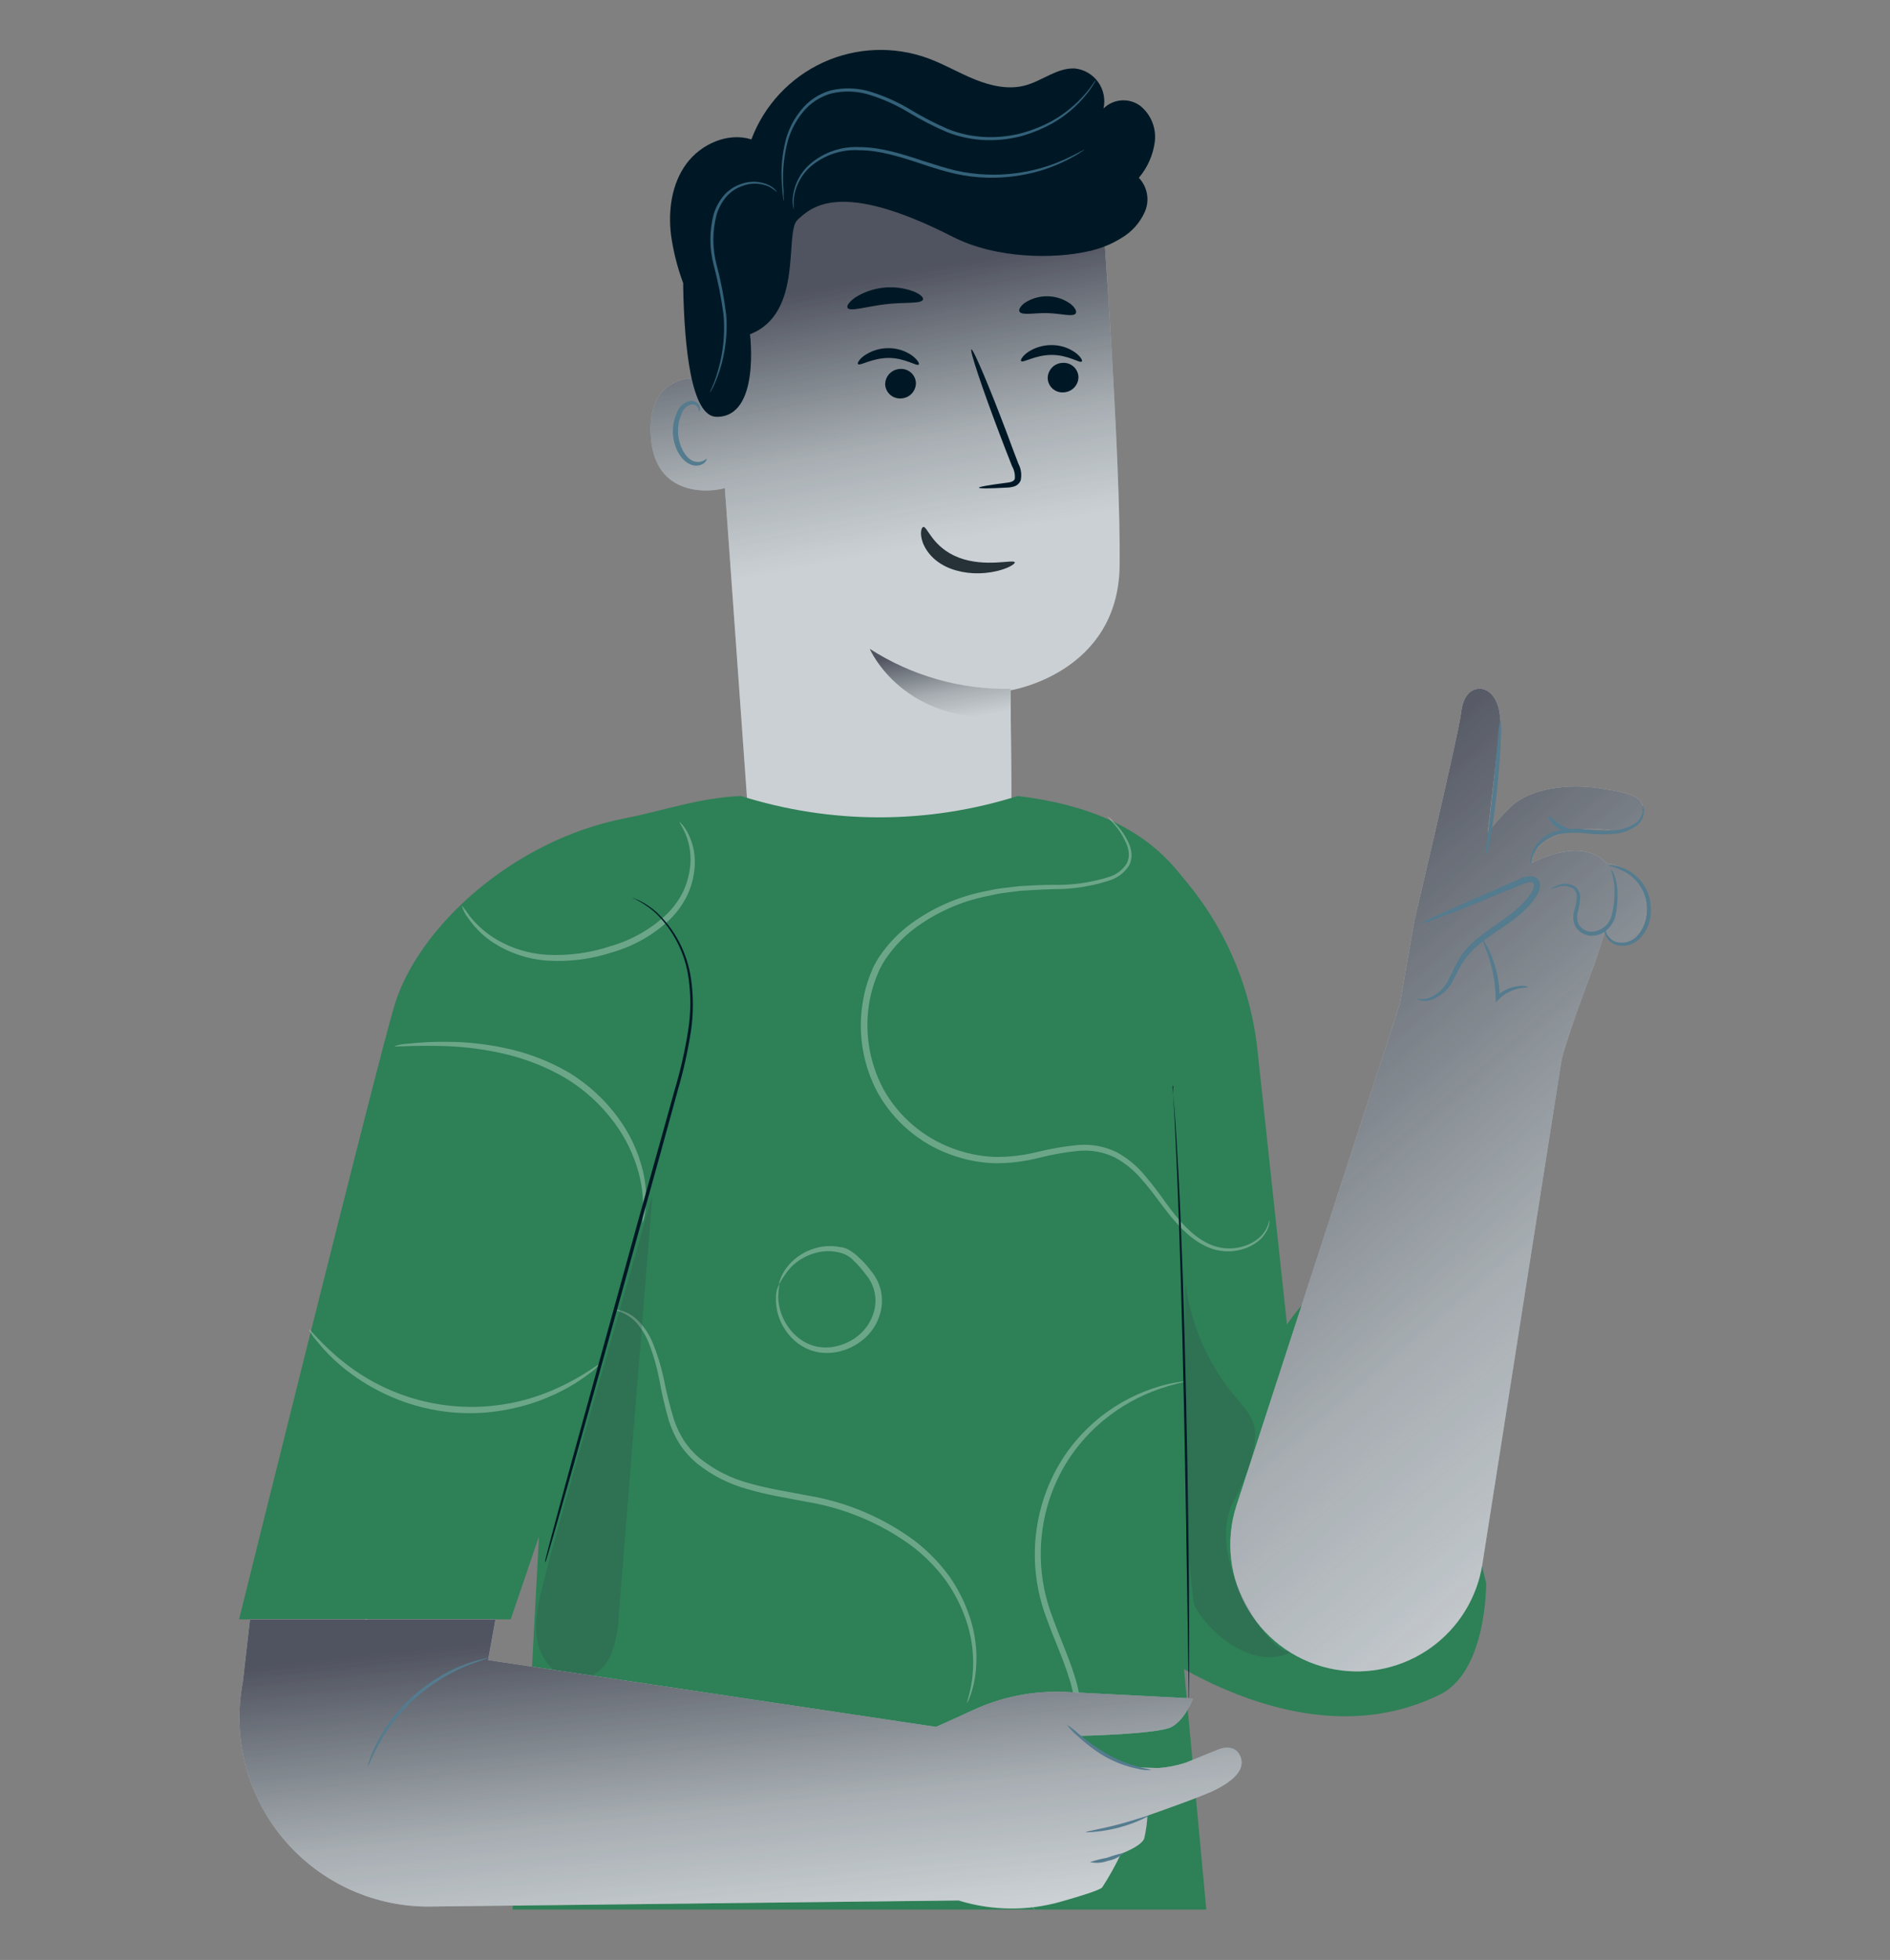 <svg width="136" height="141" viewBox="0 0 136 141" fill="none" xmlns="http://www.w3.org/2000/svg">
    <rect x="0" y="0" width="136" height="141" fill="#808080" stroke="none"/>
    <path
        d="M28.267 120.725C28.216 120.717 28.166 120.702 28.12 120.679C27.975 120.627 27.837 120.558 27.708 120.473C27.214 120.149 26.825 119.684 26.591 119.137C26.207 118.271 26.104 117.305 26.297 116.377C26.603 115.171 27.158 114.044 27.927 113.072C28.714 111.962 29.714 110.836 30.394 109.402C30.757 108.674 30.96 107.874 30.988 107.059C30.959 106.193 30.787 105.339 30.48 104.53C30.138 103.656 29.958 102.726 29.947 101.786C29.997 100.78 30.288 99.801 30.797 98.936C31.306 98.07 32.017 97.344 32.867 96.821C33.779 96.317 34.79 96.026 35.827 95.968C36.83 95.918 37.824 95.745 38.787 95.454C39.691 95.107 40.433 94.43 40.868 93.557C41.283 92.698 41.613 91.799 41.853 90.874C42.11 89.987 42.45 89.126 42.869 88.305C43.632 86.746 44.795 85.424 46.235 84.475C47.507 83.666 48.995 83.275 50.495 83.355C51.737 83.42 52.921 83.911 53.851 84.748C54.544 85.379 55.061 86.184 55.349 87.081C55.536 87.643 55.606 88.238 55.557 88.829C55.546 89.034 55.512 89.238 55.455 89.435C55.455 89.435 55.491 89.224 55.506 88.823C55.53 88.242 55.444 87.661 55.252 87.112C54.903 86.102 54.261 85.222 53.411 84.586C52.561 83.95 51.541 83.587 50.485 83.545C49.026 83.48 47.583 83.871 46.352 84.666C44.95 85.598 43.821 86.894 43.082 88.418C42.672 89.24 42.342 90.1 42.097 90.987C41.849 91.929 41.509 92.843 41.082 93.716C40.846 94.168 40.539 94.578 40.173 94.929C39.794 95.284 39.349 95.559 38.863 95.736C37.874 96.045 36.85 96.228 35.817 96.281C34.817 96.334 33.842 96.614 32.963 97.098C32.151 97.597 31.471 98.29 30.983 99.116C30.496 99.942 30.215 100.876 30.166 101.837C30.175 102.748 30.347 103.65 30.674 104.499C30.997 105.332 31.177 106.215 31.207 107.11C31.172 107.959 30.958 108.79 30.577 109.546C29.866 111.016 28.856 112.116 28.064 113.231C27.299 114.176 26.742 115.275 26.429 116.454C26.227 117.351 26.31 118.29 26.668 119.137C26.887 119.676 27.253 120.141 27.724 120.478C28.064 120.653 28.272 120.704 28.267 120.725Z"
        fill="white" />
    <path
        d="M90.48 75.514L92.607 95.284C92.607 95.284 96.75 89.024 99.553 91.813C102.224 94.476 106.942 113.89 106.942 113.89C106.942 113.89 107.004 120.221 103.638 121.895C92.844 127.272 80.815 117.168 80.815 117.168L82.533 60.581C87.008 64.348 89.855 69.698 90.48 75.514Z"
        fill="#2E8057" />
    <path fill-rule="evenodd" clip-rule="evenodd"
        d="M72.74 60.282L54.064 61.772L52.158 35.112C51.342 35.379 46.974 35.971 46.819 31.154C46.674 26.661 50.376 27.056 51.601 27.319L51.032 19.366L52.184 18.488C55.992 15.554 60.516 13.691 65.286 13.091C70.056 12.49 74.9 13.175 79.317 15.074C79.317 15.074 80.657 32.92 80.565 40.688C80.472 48.455 72.701 49.663 72.701 49.663C72.701 49.663 72.854 58.085 72.74 60.282Z"
        fill="#E6EBEE" />
    <path fill-rule="evenodd" clip-rule="evenodd"
        d="M72.74 60.282L54.064 61.772L52.158 35.112C51.342 35.379 46.974 35.971 46.819 31.154C46.674 26.661 50.376 27.056 51.601 27.319L51.032 19.366L52.184 18.488C55.992 15.554 60.516 13.691 65.286 13.091C70.056 12.49 74.9 13.175 79.317 15.074C79.317 15.074 80.657 32.92 80.565 40.688C80.472 48.455 72.701 49.663 72.701 49.663C72.701 49.663 72.854 58.085 72.74 60.282Z"
        fill="url(#paint0_linear_6872_733)" fill-opacity="0.8" style="mix-blend-mode:color-burn" />
    <path fill-rule="evenodd" clip-rule="evenodd"
        d="M72.74 60.282L54.064 61.772L52.158 35.112C51.342 35.379 46.974 35.971 46.819 31.154C46.674 26.661 50.376 27.056 51.601 27.319L51.032 19.366L52.184 18.488C55.992 15.554 60.516 13.691 65.286 13.091C70.056 12.49 74.9 13.175 79.317 15.074C79.317 15.074 80.657 32.92 80.565 40.688C80.472 48.455 72.701 49.663 72.701 49.663C72.701 49.663 72.854 58.085 72.74 60.282Z"
        fill="#2F3941" fill-opacity="0.15" style="mix-blend-mode:multiply" />
    <path
        d="M72.714 49.554C69.126 49.622 65.599 48.62 62.583 46.677C62.583 46.677 64.977 52.265 72.731 51.567L72.714 49.554Z"
        fill="#E6EBEE" />
    <path
        d="M72.714 49.554C69.126 49.622 65.599 48.62 62.583 46.677C62.583 46.677 64.977 52.265 72.731 51.567L72.714 49.554Z"
        fill="url(#paint1_linear_6872_733)" fill-opacity="0.8" style="mix-blend-mode:color-burn" />
    <path
        d="M72.714 49.554C69.126 49.622 65.599 48.62 62.583 46.677C62.583 46.677 64.977 52.265 72.731 51.567L72.714 49.554Z"
        fill="#2F3941" fill-opacity="0.15" style="mix-blend-mode:multiply" />
    <path
        d="M50.856 33.001C50.829 33.001 50.763 33.067 50.61 33.146C50.393 33.247 50.145 33.26 49.92 33.181C49.349 32.992 48.848 32.118 48.791 31.16C48.767 30.71 48.842 30.26 49.01 29.842C49.054 29.674 49.138 29.52 49.255 29.392C49.373 29.264 49.519 29.166 49.683 29.108C49.788 29.076 49.901 29.082 50.003 29.125C50.104 29.169 50.187 29.247 50.236 29.346C50.311 29.491 50.285 29.596 50.311 29.605C50.337 29.614 50.421 29.512 50.372 29.293C50.336 29.164 50.259 29.05 50.153 28.968C50.003 28.864 49.819 28.822 49.639 28.849C49.419 28.902 49.217 29.011 49.051 29.165C48.886 29.319 48.763 29.513 48.694 29.728C48.486 30.195 48.392 30.706 48.422 31.217C48.492 32.285 49.072 33.269 49.845 33.467C49.989 33.504 50.14 33.509 50.286 33.48C50.432 33.451 50.57 33.389 50.689 33.3C50.847 33.128 50.873 33.01 50.856 33.001Z"
        fill="#547B8E" />
    <path
        d="M77.603 27.106C77.606 27.396 77.495 27.675 77.295 27.884C77.095 28.093 76.821 28.216 76.531 28.227C76.39 28.238 76.248 28.221 76.114 28.176C75.979 28.132 75.855 28.061 75.749 27.967C75.642 27.874 75.555 27.76 75.494 27.633C75.432 27.505 75.396 27.366 75.389 27.225C75.387 26.936 75.497 26.658 75.696 26.448C75.895 26.239 76.168 26.116 76.457 26.105C76.598 26.094 76.74 26.111 76.875 26.156C77.009 26.201 77.133 26.272 77.24 26.365C77.347 26.458 77.434 26.572 77.496 26.699C77.559 26.826 77.595 26.965 77.603 27.106Z"
        fill="#001825" />
    <path
        d="M77.844 26.007C77.707 26.152 76.864 25.528 75.673 25.533C74.483 25.537 73.604 26.135 73.476 25.972C73.415 25.906 73.555 25.643 73.916 25.366C74.432 25.009 75.046 24.82 75.673 24.825C76.295 24.823 76.901 25.018 77.404 25.383C77.786 25.682 77.909 25.941 77.844 26.007Z"
        fill="#001825" />
    <path
        d="M65.908 27.544C65.911 27.832 65.801 28.111 65.601 28.32C65.402 28.529 65.129 28.652 64.841 28.664C64.699 28.675 64.557 28.657 64.423 28.612C64.288 28.568 64.164 28.497 64.057 28.403C63.95 28.31 63.863 28.197 63.801 28.069C63.739 27.942 63.702 27.804 63.694 27.662C63.693 27.373 63.803 27.094 64.004 26.885C64.204 26.676 64.477 26.553 64.766 26.542C64.907 26.531 65.049 26.549 65.183 26.593C65.317 26.638 65.441 26.709 65.548 26.803C65.654 26.896 65.741 27.009 65.803 27.137C65.865 27.264 65.9 27.402 65.908 27.544Z"
        fill="#001825" />
    <path
        d="M66.109 26.227C65.969 26.372 65.13 25.748 63.935 25.752C62.74 25.756 61.865 26.354 61.738 26.192C61.672 26.13 61.813 25.866 62.177 25.59C62.694 25.233 63.307 25.043 63.935 25.045C64.556 25.044 65.162 25.239 65.666 25.603C66.048 25.906 66.175 26.165 66.109 26.227Z"
        fill="#001825" />
    <path
        d="M70.442 35.084C70.442 35.018 71.18 34.891 72.38 34.737C72.687 34.706 72.973 34.645 73.025 34.434C73.05 34.12 72.979 33.806 72.823 33.533C72.53 32.795 72.23 32.02 71.923 31.209C70.666 27.905 69.761 25.186 69.897 25.137C70.034 25.089 71.154 27.73 72.406 31.033C72.705 31.846 72.995 32.624 73.285 33.371C73.479 33.737 73.535 34.161 73.443 34.566C73.399 34.673 73.331 34.768 73.244 34.844C73.157 34.92 73.054 34.975 72.942 35.005C72.773 35.053 72.599 35.078 72.424 35.08C71.198 35.15 70.447 35.154 70.442 35.084Z"
        fill="#001825" />
    <path
        d="M66.417 21.551C66.299 21.876 65.099 21.722 63.706 21.889C62.314 22.056 61.171 22.439 60.987 22.149C60.903 22.008 61.101 21.709 61.558 21.389C62.169 21.008 62.859 20.77 63.575 20.694C64.291 20.618 65.015 20.705 65.692 20.949C66.206 21.142 66.466 21.393 66.417 21.551Z"
        fill="#001825" />
    <path
        d="M77.405 22.553C77.194 22.821 76.373 22.553 75.384 22.527C74.395 22.501 73.556 22.712 73.363 22.426C73.28 22.29 73.411 22.017 73.776 21.763C74.267 21.453 74.839 21.297 75.418 21.314C75.998 21.332 76.56 21.521 77.031 21.859C77.383 22.14 77.497 22.417 77.405 22.553Z"
        fill="#001825" />
    <path
        d="M83.1 10.173C83.155 9.69 83.086 9.202 82.901 8.753C82.716 8.304 82.42 7.91 82.041 7.607C81.649 7.322 81.169 7.186 80.687 7.222C80.204 7.258 79.75 7.465 79.405 7.805C79.478 7.48 79.482 7.144 79.417 6.818C79.352 6.492 79.219 6.183 79.026 5.912C78.834 5.641 78.587 5.413 78.301 5.243C78.015 5.073 77.697 4.966 77.366 4.927C76.097 4.848 75.016 5.806 73.794 6.14C72.573 6.473 71.317 6.183 70.166 5.722C69.014 5.261 67.942 4.619 66.778 4.193C64.318 3.295 61.603 3.404 59.223 4.496C56.843 5.589 54.991 7.577 54.068 10.028C52.368 9.496 50.439 10.362 49.389 11.785C48.339 13.209 48.071 15.115 48.282 16.881C48.446 18.073 48.74 19.243 49.161 20.37C49.161 20.471 49.161 20.567 49.161 20.668C49.244 24.939 49.727 29.956 51.551 29.987C54.727 30.035 53.967 24.047 53.967 24.047C57.868 22.544 56.414 16.701 57.39 15.814C58.365 14.926 60.404 12.87 68.566 17.04C71.738 18.661 75.952 18.612 78.254 18.09L78.456 18.046H78.504C78.527 18.038 78.549 18.029 78.57 18.019C79.31 17.837 80.017 17.541 80.666 17.14C81.43 16.7 82.033 16.027 82.388 15.221C82.559 14.817 82.609 14.372 82.531 13.94C82.453 13.509 82.25 13.109 81.949 12.791C82.58 12.049 82.98 11.139 83.1 10.173Z"
        fill="#001825" />
    <path
        d="M66.435 37.91C66.73 37.844 67.082 39.389 68.998 40.117C70.915 40.845 72.954 40.212 73.024 40.456C73.046 40.556 72.628 40.865 71.755 41.078C70.616 41.349 69.434 41.291 68.418 40.913C67.445 40.547 66.721 39.872 66.399 39.029C66.164 38.359 66.303 37.939 66.435 37.91Z"
        fill="#263238" />
    <path
        d="M38.783 110.531L38.198 121.563L36.88 137.379H86.802L84.632 113.98L88.885 77.009C88.516 63.943 83.499 58.513 73.236 57.265L74.044 57.366C72.629 57.2 74.044 57.366 73.236 57.265C66.755 59.313 59.801 59.313 53.32 57.265C50.245 57.397 47.692 58.342 45.074 58.847C36.828 60.424 30.04 66.795 28.379 72.343C27.021 76.908 17.202 116.501 17.202 116.501H36.748L38.783 110.531Z"
        fill="#2E8057" />
    <path
        d="M88.969 108.324L100.726 72.228L101.789 66.169C101.789 66.169 104.987 52.655 105.132 51.319C105.295 49.773 106.081 49.483 106.644 49.562C107.522 49.72 108.036 50.88 107.935 52.198C107.9 52.637 107.057 59.886 107.057 59.886C107.551 59.249 108.09 58.647 108.669 58.085C109.886 56.846 112.483 56.328 115.053 56.701C117.623 57.075 118.313 57.391 118.216 58.397C118.189 58.586 118.121 58.767 118.015 58.926C117.909 59.085 117.769 59.218 117.605 59.315C117.089 59.662 116.463 59.806 115.848 59.719C111.723 59.197 110.374 61.288 110.374 61.288L110.233 62.079C110.233 62.079 112.939 60.559 114.855 61.53C115.139 61.673 115.393 61.87 115.602 62.109C116.165 62.173 116.702 62.382 117.159 62.717C117.616 63.052 117.978 63.5 118.208 64.018C118.439 64.536 118.53 65.105 118.473 65.669C118.415 66.232 118.212 66.771 117.882 67.232C117.566 67.671 117.003 68.067 116.498 67.904C116.23 67.79 115.994 67.61 115.813 67.382C115.71 67.267 115.596 67.163 115.474 67.07L114.776 69.236C114.776 69.236 112.939 74.02 112.377 76.19L106.666 112.537C106.477 113.734 106.052 114.881 105.415 115.912C104.778 116.943 103.942 117.837 102.956 118.542C101.97 119.246 100.854 119.747 99.672 120.016C98.49 120.285 97.267 120.316 96.073 120.107C94.789 119.881 93.569 119.382 92.493 118.645C91.418 117.907 90.514 116.948 89.841 115.831C89.168 114.715 88.741 113.467 88.591 112.172C88.441 110.877 88.57 109.565 88.969 108.324Z"
        fill="#E6EBEE" />
    <path
        d="M88.969 108.324L100.726 72.228L101.789 66.169C101.789 66.169 104.987 52.655 105.132 51.319C105.295 49.773 106.081 49.483 106.644 49.562C107.522 49.72 108.036 50.88 107.935 52.198C107.9 52.637 107.057 59.886 107.057 59.886C107.551 59.249 108.09 58.647 108.669 58.085C109.886 56.846 112.483 56.328 115.053 56.701C117.623 57.075 118.313 57.391 118.216 58.397C118.189 58.586 118.121 58.767 118.015 58.926C117.909 59.085 117.769 59.218 117.605 59.315C117.089 59.662 116.463 59.806 115.848 59.719C111.723 59.197 110.374 61.288 110.374 61.288L110.233 62.079C110.233 62.079 112.939 60.559 114.855 61.53C115.139 61.673 115.393 61.87 115.602 62.109C116.165 62.173 116.702 62.382 117.159 62.717C117.616 63.052 117.978 63.5 118.208 64.018C118.439 64.536 118.53 65.105 118.473 65.669C118.415 66.232 118.212 66.771 117.882 67.232C117.566 67.671 117.003 68.067 116.498 67.904C116.23 67.79 115.994 67.61 115.813 67.382C115.71 67.267 115.596 67.163 115.474 67.07L114.776 69.236C114.776 69.236 112.939 74.02 112.377 76.19L106.666 112.537C106.477 113.734 106.052 114.881 105.415 115.912C104.778 116.943 103.942 117.837 102.956 118.542C101.97 119.246 100.854 119.747 99.672 120.016C98.49 120.285 97.267 120.316 96.073 120.107C94.789 119.881 93.569 119.382 92.493 118.645C91.418 117.907 90.514 116.948 89.841 115.831C89.168 114.715 88.741 113.467 88.591 112.172C88.441 110.877 88.57 109.565 88.969 108.324Z"
        fill="url(#paint2_linear_6872_733)" fill-opacity="0.8" style="mix-blend-mode:color-burn" />
    <path
        d="M88.969 108.324L100.726 72.228L101.789 66.169C101.789 66.169 104.987 52.655 105.132 51.319C105.295 49.773 106.081 49.483 106.644 49.562C107.522 49.72 108.036 50.88 107.935 52.198C107.9 52.637 107.057 59.886 107.057 59.886C107.551 59.249 108.09 58.647 108.669 58.085C109.886 56.846 112.483 56.328 115.053 56.701C117.623 57.075 118.313 57.391 118.216 58.397C118.189 58.586 118.121 58.767 118.015 58.926C117.909 59.085 117.769 59.218 117.605 59.315C117.089 59.662 116.463 59.806 115.848 59.719C111.723 59.197 110.374 61.288 110.374 61.288L110.233 62.079C110.233 62.079 112.939 60.559 114.855 61.53C115.139 61.673 115.393 61.87 115.602 62.109C116.165 62.173 116.702 62.382 117.159 62.717C117.616 63.052 117.978 63.5 118.208 64.018C118.439 64.536 118.53 65.105 118.473 65.669C118.415 66.232 118.212 66.771 117.882 67.232C117.566 67.671 117.003 68.067 116.498 67.904C116.23 67.79 115.994 67.61 115.813 67.382C115.71 67.267 115.596 67.163 115.474 67.07L114.776 69.236C114.776 69.236 112.939 74.02 112.377 76.19L106.666 112.537C106.477 113.734 106.052 114.881 105.415 115.912C104.778 116.943 103.942 117.837 102.956 118.542C101.97 119.246 100.854 119.747 99.672 120.016C98.49 120.285 97.267 120.316 96.073 120.107C94.789 119.881 93.569 119.382 92.493 118.645C91.418 117.907 90.514 116.948 89.841 115.831C89.168 114.715 88.741 113.467 88.591 112.172C88.441 110.877 88.57 109.565 88.969 108.324Z"
        fill="#2F3941" fill-opacity="0.15" style="mix-blend-mode:multiply" />
    <path
        d="M102.373 66.407C102.604 66.24 102.855 66.103 103.12 65.999C103.612 65.761 104.333 65.436 105.225 65.036L108.362 63.666L109.275 63.275C109.619 63.059 110.035 62.988 110.431 63.077C110.552 63.131 110.653 63.22 110.722 63.333C110.791 63.446 110.824 63.577 110.817 63.709C110.806 63.926 110.744 64.136 110.637 64.325C110.44 64.657 110.208 64.966 109.943 65.247C108.867 66.372 107.566 67.005 106.591 67.809C106.119 68.167 105.704 68.595 105.361 69.078C105.049 69.518 104.834 70.023 104.588 70.453C104.423 70.821 104.181 71.148 103.878 71.412C103.574 71.676 103.217 71.871 102.83 71.982C102.25 72.092 101.952 71.868 101.978 71.859C102.248 71.895 102.522 71.88 102.786 71.815C103.132 71.683 103.447 71.481 103.71 71.221C103.973 70.96 104.179 70.648 104.315 70.304C104.539 69.865 104.755 69.377 105.062 68.872C105.414 68.348 105.845 67.883 106.341 67.492C107.342 66.644 108.634 65.985 109.622 64.94C109.864 64.687 110.076 64.409 110.255 64.109C110.418 63.828 110.431 63.525 110.255 63.477C110.079 63.428 109.745 63.534 109.438 63.666L108.524 64.043L105.348 65.331C104.438 65.687 103.7 65.972 103.191 66.161C102.931 66.281 102.656 66.363 102.373 66.407Z"
        fill="#547B8E" />
    <path
        d="M110.137 62.143C110.236 61.652 110.45 61.191 110.761 60.799C111.118 60.4 111.594 60.127 112.119 60.021C112.773 59.895 113.443 59.871 114.104 59.951C114.788 60.034 115.479 60.047 116.165 59.99C116.742 59.936 117.295 59.731 117.769 59.397C117.928 59.277 118.058 59.122 118.148 58.944C118.239 58.765 118.288 58.569 118.291 58.369C118.301 58.227 118.267 58.084 118.195 57.961C118.168 57.961 118.195 58.11 118.195 58.365C118.175 58.542 118.117 58.712 118.024 58.864C117.932 59.016 117.807 59.145 117.659 59.244C117.205 59.531 116.687 59.7 116.152 59.736C115.482 59.776 114.81 59.754 114.144 59.67C113.452 59.588 112.751 59.624 112.07 59.775C111.499 59.906 110.988 60.224 110.621 60.68C110.381 60.986 110.22 61.347 110.155 61.73C110.114 61.864 110.108 62.006 110.137 62.143Z"
        fill="#547B8E" />
    <path
        d="M107.966 51.707C107.867 52.18 107.808 52.661 107.79 53.144C107.698 54.132 107.584 55.31 107.457 56.61C107.329 57.911 107.18 59.084 107.07 60.072C106.985 60.548 106.943 61.03 106.942 61.513C107.105 61.057 107.216 60.584 107.272 60.103C107.426 59.224 107.601 57.999 107.742 56.641C107.883 55.283 107.966 54.049 107.997 53.157C108.041 52.674 108.03 52.188 107.966 51.707Z"
        fill="#547B8E" />
    <path
        d="M111.594 63.95C111.745 63.927 111.892 63.887 112.034 63.831C112.214 63.759 112.408 63.727 112.601 63.739C112.795 63.75 112.984 63.804 113.154 63.897C113.257 63.967 113.34 64.064 113.394 64.176C113.448 64.289 113.471 64.414 113.462 64.538C113.446 64.853 113.39 65.165 113.295 65.465C113.168 65.842 113.186 66.252 113.343 66.616C113.45 66.806 113.599 66.968 113.78 67.088C113.961 67.209 114.168 67.285 114.384 67.311C114.597 67.332 114.811 67.311 115.015 67.247C115.219 67.184 115.408 67.08 115.57 66.942C115.872 66.695 116.095 66.365 116.212 65.993C116.359 65.386 116.417 64.761 116.383 64.138C116.376 63.717 116.294 63.301 116.142 62.908C116.093 62.759 116.005 62.626 115.887 62.522C115.887 62.522 115.957 62.671 116.036 62.961C116.139 63.352 116.186 63.756 116.177 64.16C116.182 64.753 116.108 65.344 115.957 65.918C115.859 66.246 115.655 66.533 115.377 66.734C115.099 66.935 114.762 67.039 114.419 67.029C114.249 67.009 114.087 66.949 113.943 66.855C113.8 66.762 113.68 66.636 113.593 66.489C113.466 66.185 113.452 65.845 113.554 65.531C113.645 65.207 113.694 64.871 113.699 64.534C113.702 64.373 113.663 64.215 113.586 64.073C113.509 63.932 113.396 63.814 113.259 63.73C113.064 63.63 112.848 63.578 112.629 63.578C112.41 63.578 112.194 63.63 111.999 63.73C111.722 63.844 111.568 63.932 111.594 63.95Z"
        fill="#547B8E" />
    <path
        d="M115.47 66.708C115.47 66.708 115.4 66.853 115.47 67.121C115.524 67.309 115.621 67.482 115.753 67.627C115.884 67.772 116.048 67.884 116.23 67.956C116.508 68.049 116.805 68.069 117.092 68.012C117.379 67.956 117.647 67.826 117.869 67.635C118.396 67.165 118.721 66.511 118.778 65.807C118.854 65.115 118.711 64.416 118.37 63.808C118.089 63.318 117.68 62.913 117.188 62.635C116.864 62.447 116.508 62.32 116.138 62.262C116.003 62.23 115.863 62.23 115.729 62.262C116.203 62.382 116.659 62.567 117.082 62.811C117.574 63.122 117.968 63.566 118.218 64.092C118.467 64.617 118.563 65.203 118.493 65.781C118.443 66.413 118.159 67.003 117.697 67.437C117.511 67.605 117.285 67.724 117.041 67.781C116.797 67.839 116.542 67.834 116.3 67.767C116.138 67.712 115.99 67.623 115.865 67.507C115.74 67.39 115.641 67.248 115.575 67.09C115.483 66.857 115.496 66.708 115.47 66.708Z"
        fill="#547B8E" />
    <path
        d="M109.965 71.007C109.747 70.915 109.506 70.891 109.275 70.942C108.671 71.004 108.106 71.269 107.671 71.693L107.904 71.789C107.908 71.46 107.889 71.132 107.847 70.805C107.632 68.898 106.736 67.576 106.683 67.624C106.63 67.673 107.355 69.004 107.562 70.84C107.6 71.155 107.622 71.472 107.628 71.789V72.119L107.856 71.886C108.25 71.494 108.749 71.226 109.293 71.113C109.71 71.038 109.965 71.038 109.965 71.007Z"
        fill="#547B8E" />
    <path
        d="M111.429 58.705C111.359 58.731 111.583 59.28 112.189 59.618C112.795 59.957 113.375 59.878 113.362 59.803C113.349 59.728 112.852 59.671 112.33 59.364C111.807 59.056 111.504 58.661 111.429 58.705Z"
        fill="#547B8E" />
    <path opacity="0.3"
        d="M79.655 58.701C79.655 58.701 79.817 58.877 80.094 59.215C80.533 59.692 80.879 60.246 81.114 60.85C81.183 61.055 81.222 61.27 81.228 61.487C81.227 61.718 81.17 61.946 81.061 62.15C80.761 62.601 80.314 62.934 79.796 63.09C78.496 63.498 77.138 63.69 75.775 63.657C75.02 63.657 74.203 63.701 73.368 63.749L72.09 63.899C71.65 63.947 71.211 64.066 70.772 64.145C68.864 64.534 67.065 65.335 65.499 66.491C64.646 67.127 63.904 67.901 63.303 68.78C63.152 69.01 63.012 69.247 62.885 69.491C62.758 69.751 62.67 70.001 62.565 70.256C62.369 70.776 62.222 71.312 62.125 71.859C61.683 74.162 62.048 76.547 63.158 78.612C64.305 80.662 66.146 82.234 68.351 83.045C69.386 83.434 70.479 83.65 71.584 83.686C72.639 83.692 73.69 83.565 74.712 83.309C75.656 83.066 76.616 82.894 77.586 82.795C78.481 82.708 79.383 82.868 80.195 83.256C80.941 83.656 81.605 84.195 82.15 84.842C82.7 85.457 83.165 86.103 83.626 86.713C84.536 87.939 85.502 89.02 86.627 89.587C87.143 89.863 87.716 90.013 88.301 90.026C88.79 90.032 89.275 89.942 89.729 89.763C90.091 89.618 90.423 89.408 90.709 89.143C90.914 88.944 91.08 88.708 91.201 88.449C91.303 88.238 91.356 88.007 91.355 87.772C91.324 87.772 91.315 88.014 91.117 88.409C90.987 88.647 90.818 88.861 90.616 89.042C90.336 89.282 90.014 89.469 89.667 89.596C89.193 89.771 88.686 89.841 88.181 89.801C87.677 89.761 87.187 89.611 86.746 89.363C85.691 88.805 84.773 87.755 83.886 86.525C83.446 85.909 82.972 85.251 82.414 84.609C81.85 83.914 81.158 83.334 80.375 82.9C79.505 82.472 78.534 82.29 77.568 82.373C76.577 82.469 75.595 82.638 74.629 82.878C73.64 83.123 72.625 83.242 71.606 83.234C70.554 83.191 69.516 82.98 68.531 82.61C66.43 81.83 64.675 80.329 63.58 78.375C62.521 76.402 62.17 74.125 62.587 71.925C62.688 71.402 62.835 70.889 63.026 70.392C63.131 70.146 63.219 69.891 63.329 69.671C63.444 69.441 63.573 69.218 63.716 69.004C64.283 68.164 64.983 67.422 65.789 66.807C67.305 65.677 69.046 64.889 70.894 64.496C71.334 64.413 71.773 64.294 72.182 64.246L73.438 64.083C74.264 64.026 75.055 63.991 75.824 63.965C77.219 63.976 78.606 63.755 79.927 63.31C80.478 63.119 80.946 62.745 81.254 62.251C81.375 62.013 81.434 61.749 81.425 61.482C81.413 61.246 81.365 61.013 81.28 60.792C81.023 60.175 80.642 59.617 80.16 59.154C80.014 58.98 79.844 58.828 79.655 58.701Z"
        fill="white" />
    <path opacity="0.3"
        d="M46.234 87.996C46.355 87.679 46.426 87.346 46.445 87.007C46.543 86.086 46.482 85.154 46.265 84.253C45.943 82.91 45.362 81.643 44.556 80.523C43.574 79.148 42.319 77.99 40.87 77.122C39.412 76.285 37.827 75.692 36.178 75.365C34.841 75.089 33.479 74.949 32.114 74.948C31.198 74.938 30.282 74.983 29.372 75.084C29.036 75.097 28.704 75.157 28.384 75.26C28.384 75.339 29.812 75.18 32.109 75.26C33.449 75.309 34.781 75.48 36.09 75.769C37.687 76.116 39.221 76.709 40.637 77.526C42.035 78.363 43.252 79.47 44.218 80.782C45.01 81.851 45.597 83.058 45.949 84.341C46.186 85.207 46.294 86.105 46.269 87.003C46.233 87.333 46.221 87.665 46.234 87.996Z"
        fill="white" />
    <path opacity="0.3"
        d="M22.229 95.642C22.363 95.924 22.537 96.184 22.747 96.415C23.27 97.078 23.859 97.686 24.504 98.23C25.466 99.045 26.531 99.731 27.672 100.268C30.485 101.621 33.667 102.006 36.722 101.362C37.959 101.111 39.157 100.697 40.285 100.132C41.045 99.759 41.765 99.31 42.434 98.792C42.693 98.619 42.924 98.407 43.119 98.164C43.066 98.094 42.065 98.968 40.145 99.842C37.654 100.999 34.889 101.437 32.163 101.108C29.436 100.779 26.855 99.695 24.711 97.979C23.063 96.666 22.299 95.576 22.229 95.642Z"
        fill="white" />
    <path opacity="0.3"
        d="M44.297 94.228C44.424 94.298 44.558 94.354 44.697 94.395C45.073 94.548 45.415 94.775 45.703 95.062C46.143 95.531 46.487 96.082 46.713 96.683C47.02 97.487 47.258 98.314 47.425 99.157C47.606 100.194 47.843 101.221 48.137 102.232C48.322 102.808 48.577 103.358 48.897 103.871C49.251 104.41 49.683 104.892 50.18 105.303C51.251 106.156 52.486 106.78 53.809 107.135C55.162 107.54 56.594 107.759 58.035 108.04C60.746 108.487 63.317 109.558 65.543 111.169C66.496 111.883 67.34 112.732 68.047 113.69C68.65 114.536 69.131 115.461 69.475 116.441C69.983 117.864 70.142 119.389 69.941 120.887C69.783 121.945 69.541 122.499 69.59 122.517C69.667 122.393 69.729 122.26 69.774 122.121C69.842 121.958 69.899 121.791 69.945 121.62C70.016 121.39 70.073 121.155 70.117 120.917C70.392 119.388 70.277 117.813 69.783 116.34C69.448 115.32 68.969 114.354 68.359 113.471C67.641 112.471 66.779 111.583 65.802 110.835C63.535 109.162 60.903 108.051 58.123 107.592C56.669 107.307 55.249 107.091 53.936 106.714C52.668 106.381 51.481 105.793 50.448 104.987C49.98 104.61 49.572 104.166 49.235 103.669C48.928 103.188 48.68 102.672 48.497 102.131C48.192 101.13 47.94 100.114 47.741 99.087C47.555 98.227 47.292 97.386 46.955 96.574C46.697 95.952 46.313 95.391 45.826 94.926C45.515 94.635 45.14 94.419 44.732 94.298C44.592 94.25 44.445 94.227 44.297 94.228Z"
        fill="white" />
    <path opacity="0.3"
        d="M56.068 92.395C55.916 92.671 55.837 92.981 55.839 93.296C55.795 94.162 56.043 95.017 56.542 95.726C56.878 96.226 57.331 96.637 57.86 96.925C58.158 97.088 58.48 97.205 58.813 97.272C59.167 97.338 59.528 97.352 59.885 97.316C60.654 97.232 61.384 96.937 61.994 96.464C62.665 95.957 63.145 95.239 63.356 94.425C63.491 93.895 63.498 93.342 63.378 92.808C63.248 92.302 63.008 91.831 62.675 91.429C62.391 91.047 62.068 90.696 61.713 90.379C61.542 90.221 61.355 90.081 61.155 89.962C60.949 89.824 60.712 89.741 60.465 89.72L60.408 90.111L60.623 90.164L60.733 89.786C59.934 89.559 59.082 89.605 58.312 89.918C57.725 90.143 57.201 90.506 56.784 90.976C56.516 91.273 56.305 91.615 56.16 91.987C56.068 92.246 56.045 92.391 56.063 92.395C56.302 91.94 56.597 91.516 56.942 91.135C57.358 90.724 57.861 90.412 58.414 90.221C59.12 89.964 59.891 89.944 60.61 90.164L60.72 89.786L60.505 89.724L60.443 90.12C60.82 90.21 61.162 90.409 61.427 90.691C61.751 90.998 62.045 91.335 62.306 91.697C62.611 92.055 62.824 92.483 62.927 92.942C63.029 93.401 63.018 93.879 62.895 94.333C62.706 95.046 62.287 95.678 61.704 96.13C61.159 96.555 60.51 96.827 59.824 96.916C59.507 96.953 59.186 96.946 58.87 96.894C58.574 96.84 58.287 96.744 58.018 96.609C57.53 96.358 57.107 95.997 56.784 95.554C56.295 94.909 56.02 94.127 55.997 93.318C56.01 92.725 56.111 92.409 56.068 92.395Z"
        fill="white" />
    <path
        d="M84.418 78.068C84.41 78.107 84.41 78.148 84.418 78.187C84.418 78.275 84.418 78.389 84.418 78.529C84.418 78.85 84.457 79.294 84.484 79.847C84.554 80.999 84.62 82.664 84.712 84.72C84.883 88.836 85.055 94.521 85.186 100.808C85.318 107.095 85.402 112.785 85.463 116.901C85.494 118.949 85.52 120.609 85.538 121.782C85.538 122.34 85.56 122.784 85.564 123.1C85.564 123.241 85.564 123.355 85.564 123.447C85.559 123.487 85.559 123.527 85.564 123.566C85.571 123.527 85.571 123.487 85.564 123.447C85.564 123.355 85.564 123.241 85.564 123.1C85.564 122.78 85.564 122.336 85.564 121.782V116.906C85.564 112.785 85.49 107.095 85.353 100.804C85.217 94.513 85.028 88.832 84.813 84.715C84.699 82.659 84.606 80.994 84.51 79.847C84.466 79.285 84.431 78.841 84.404 78.529C84.404 78.389 84.378 78.275 84.369 78.182C84.39 78.147 84.406 78.108 84.418 78.068Z"
        fill="#001825" />
    <g opacity="0.2">
        <path
            d="M92.812 118.895C90.361 120.068 87.158 117.814 85.906 115.406C85.906 115.406 85.251 110.09 85.339 107.375C85.511 102.349 85.142 97.371 85.313 92.346C85.698 95.355 86.943 98.189 88.898 100.508C89.438 101.145 90.045 101.778 90.247 102.586C90.607 104.036 89.5 106.642 88.788 107.955C86.591 111.971 91.38 118.939 92.654 118.794"
            fill="#2F3941" />
    </g>
    <g opacity="0.2">
        <path
            d="M46.933 86.1C46.133 96.117 45.331 106.135 44.525 116.155C44.502 117.104 44.324 118.044 43.998 118.936C43.831 119.381 43.561 119.781 43.21 120.102C42.858 120.423 42.436 120.655 41.977 120.781C40.553 121.071 39.169 119.845 38.77 118.448C38.37 117.051 38.686 115.562 39.038 114.151C39.635 111.748 40.307 109.367 40.984 106.986C42.943 100.073 44.904 93.163 46.867 86.253"
            fill="#2F3941" />
    </g>
    <path opacity="0.3"
        d="M74.472 137.409C74.168 136.915 73.942 136.377 73.8 135.814C73.554 134.729 73.707 133.051 74.551 131.237C74.964 130.327 75.548 129.383 76.137 128.346C76.81 127.245 77.311 126.048 77.622 124.796C77.884 123.375 77.778 121.911 77.314 120.543C76.875 119.128 76.238 117.753 75.724 116.312C74.693 113.618 74.615 110.652 75.504 107.908C75.887 106.72 76.449 105.597 77.169 104.578C77.806 103.692 78.551 102.891 79.388 102.192C80.613 101.182 82.011 100.402 83.513 99.89C84.581 99.534 85.205 99.45 85.196 99.398C85.049 99.389 84.901 99.403 84.757 99.437C84.324 99.5 83.897 99.596 83.478 99.723C81.925 100.172 80.473 100.918 79.204 101.92C78.327 102.619 77.546 103.43 76.879 104.331C76.123 105.376 75.53 106.53 75.122 107.754C74.18 110.586 74.249 113.657 75.316 116.444C75.843 117.911 76.484 119.278 76.906 120.653C77.356 121.948 77.468 123.336 77.231 124.686C76.942 125.902 76.468 127.067 75.825 128.139C75.258 129.18 74.683 130.138 74.274 131.083C73.448 132.968 73.334 134.721 73.65 135.836C73.768 136.263 73.95 136.669 74.191 137.04C74.353 137.304 74.459 137.418 74.472 137.409Z"
        fill="white" />
    <path opacity="0.3"
        d="M33.225 65.133C33.311 65.453 33.46 65.752 33.665 66.012C34.164 66.756 34.814 67.388 35.572 67.866C36.701 68.579 37.988 69.004 39.319 69.105C40.938 69.215 42.564 69.007 44.104 68.495C45.673 68.038 47.107 67.206 48.282 66.069C48.786 65.558 49.198 64.964 49.499 64.312C49.753 63.741 49.913 63.133 49.973 62.511C50.073 61.61 49.902 60.699 49.481 59.897C49.417 59.773 49.343 59.654 49.261 59.541C49.206 59.454 49.141 59.373 49.068 59.299C48.958 59.181 48.892 59.119 48.879 59.132C48.866 59.145 49.077 59.422 49.319 59.976C49.653 60.764 49.765 61.628 49.644 62.475C49.569 63.057 49.403 63.624 49.151 64.154C48.852 64.756 48.454 65.304 47.974 65.775C46.837 66.844 45.462 67.627 43.963 68.059C42.477 68.557 40.91 68.77 39.346 68.688C38.074 68.613 36.838 68.238 35.739 67.594C34.997 67.157 34.342 66.588 33.806 65.915C33.626 65.645 33.432 65.384 33.225 65.133Z"
        fill="white" />
    <path
        d="M39.241 112.394C39.241 112.394 39.263 112.355 39.289 112.271C39.316 112.188 39.355 112.056 39.403 111.902C39.5 111.564 39.641 111.09 39.821 110.483L41.315 105.242C42.562 100.8 44.276 94.698 46.147 87.932C47.087 84.549 47.979 81.342 48.783 78.394C49.189 77.008 49.502 75.596 49.719 74.168C49.904 72.916 49.904 71.645 49.719 70.394C49.457 68.564 48.58 66.878 47.232 65.614C46.858 65.286 46.443 65.007 45.998 64.783L45.642 64.634C45.604 64.613 45.562 64.598 45.519 64.59C46.12 64.872 46.678 65.239 47.175 65.68C48.478 66.948 49.316 68.618 49.556 70.42C49.725 71.656 49.712 72.909 49.517 74.141C49.294 75.559 48.977 76.961 48.568 78.337C47.751 81.272 46.85 84.488 45.906 87.871C44.038 94.632 42.347 100.752 41.121 105.198C40.519 107.395 40.036 109.2 39.693 110.47C39.535 111.081 39.408 111.564 39.32 111.907C39.28 112.061 39.25 112.184 39.228 112.28C39.227 112.319 39.232 112.357 39.241 112.394Z"
        fill="#001825" />
    <path
        d="M57.134 15.102C57.098 14.789 57.098 14.474 57.134 14.162C57.268 13.309 57.697 12.532 58.347 11.965C59.325 11.139 60.585 10.725 61.862 10.809C63.298 10.809 64.827 11.293 66.409 11.824C67.2 12.083 67.986 12.334 68.759 12.505C69.506 12.67 70.266 12.763 71.031 12.782C72.326 12.816 73.619 12.647 74.862 12.281C75.695 12.03 76.498 11.688 77.256 11.262C77.464 11.15 77.665 11.027 77.858 10.893C77.93 10.851 77.996 10.801 78.056 10.743C78.056 10.743 77.757 10.91 77.212 11.183C76.446 11.574 75.642 11.888 74.813 12.119C73.585 12.457 72.312 12.605 71.039 12.558C70.288 12.533 69.541 12.439 68.808 12.277C68.047 12.105 67.274 11.837 66.479 11.596C64.902 11.064 63.342 10.585 61.866 10.585C60.545 10.513 59.249 10.961 58.255 11.833C57.593 12.427 57.168 13.24 57.06 14.122C57.008 14.45 57.033 14.785 57.134 15.102Z"
        fill="#336179" />
    <path
        d="M51.09 28.235C51.09 28.235 51.134 28.182 51.196 28.072C51.257 27.962 51.336 27.795 51.437 27.576C51.708 26.956 51.914 26.309 52.052 25.647C52.263 24.66 52.331 23.648 52.254 22.642C52.107 21.423 51.875 20.217 51.56 19.031C51.255 17.861 51.255 16.633 51.56 15.463C51.706 14.962 51.96 14.499 52.303 14.106C52.609 13.774 52.992 13.524 53.419 13.376C54.04 13.14 54.73 13.158 55.339 13.425C55.55 13.542 55.749 13.682 55.932 13.842C55.793 13.631 55.602 13.46 55.378 13.345C55.068 13.191 54.73 13.101 54.385 13.08C54.039 13.059 53.693 13.107 53.366 13.223C52.908 13.37 52.494 13.63 52.162 13.978C51.795 14.388 51.521 14.872 51.358 15.397C51.039 16.604 51.039 17.872 51.358 19.079C51.671 20.256 51.908 21.452 52.066 22.66C52.148 23.646 52.098 24.639 51.916 25.612C51.792 26.269 51.611 26.915 51.376 27.541C51.187 27.984 51.073 28.226 51.09 28.235Z"
        fill="#336179" />
    <path
        d="M56.389 14.475C56.398 14.371 56.398 14.267 56.389 14.163C56.389 13.939 56.389 13.645 56.353 13.284C56.305 12.196 56.426 11.106 56.714 10.055C56.929 9.341 57.282 8.676 57.751 8.096C58.282 7.428 59.011 6.947 59.833 6.721C60.753 6.507 61.714 6.547 62.614 6.835C63.588 7.142 64.522 7.565 65.395 8.096C66.281 8.63 67.203 9.103 68.154 9.51C69.061 9.864 70.023 10.058 70.997 10.082C71.874 10.104 72.751 9.997 73.598 9.765C74.331 9.552 75.038 9.257 75.706 8.886C76.669 8.343 77.518 7.617 78.206 6.751C78.396 6.519 78.566 6.273 78.716 6.013C78.775 5.928 78.825 5.836 78.865 5.741C78.793 5.816 78.73 5.898 78.676 5.987C78.514 6.235 78.335 6.471 78.14 6.694C77.435 7.523 76.585 8.217 75.632 8.742C74.97 9.094 74.272 9.373 73.549 9.572C72.718 9.79 71.86 9.888 71.001 9.862C70.054 9.833 69.119 9.642 68.238 9.295C67.297 8.887 66.386 8.416 65.509 7.885C64.619 7.349 63.668 6.921 62.676 6.611C61.738 6.316 60.737 6.28 59.78 6.505C58.917 6.747 58.155 7.26 57.606 7.968C57.125 8.57 56.769 9.261 56.56 10.002C56.278 11.069 56.178 12.176 56.266 13.275C56.288 13.666 56.318 13.965 56.345 14.154C56.346 14.262 56.361 14.37 56.389 14.475Z"
        fill="#336179" />
    <path fill-rule="evenodd" clip-rule="evenodd"
        d="M68.977 136.723L69.106 136.761C71.451 137.461 73.946 137.481 76.302 136.818C77.76 136.405 79.136 135.979 79.311 135.781C79.814 135.007 80.263 134.2 80.656 133.365C80.656 133.365 82.171 132.807 82.338 132.245C82.462 131.711 82.537 131.167 82.562 130.619C82.562 130.619 86.42 129.284 87.457 128.761C89.32 127.825 89.517 126.968 89.249 126.349C88.95 125.65 88.23 125.602 87.549 125.91L85.295 126.819C84.676 127.016 84.036 127.141 83.388 127.192L82.51 127.17C80.793 127.127 79.162 126.413 77.967 125.18L77.673 124.881C77.673 124.881 83.349 124.767 84.32 124.231C85.291 123.695 85.853 122.188 85.853 122.188L76.719 121.723C74.402 121.611 72.092 122.063 69.989 123.041C69.087 123.458 68.138 123.892 67.354 124.234L35.123 119.43L35.65 116.504H17.988L17.474 121.003C17.098 122.958 17.155 124.973 17.643 126.903C18.131 128.834 19.037 130.633 20.297 132.175C21.558 133.717 23.142 134.962 24.937 135.824C26.732 136.686 28.694 137.143 30.685 137.162L68.977 136.723Z"
        fill="#E6EBEE" />
    <path fill-rule="evenodd" clip-rule="evenodd"
        d="M68.977 136.723L69.106 136.761C71.451 137.461 73.946 137.481 76.302 136.818C77.76 136.405 79.136 135.979 79.311 135.781C79.814 135.007 80.263 134.2 80.656 133.365C80.656 133.365 82.171 132.807 82.338 132.245C82.462 131.711 82.537 131.167 82.562 130.619C82.562 130.619 86.42 129.284 87.457 128.761C89.32 127.825 89.517 126.968 89.249 126.349C88.95 125.65 88.23 125.602 87.549 125.91L85.295 126.819C84.676 127.016 84.036 127.141 83.388 127.192L82.51 127.17C80.793 127.127 79.162 126.413 77.967 125.18L77.673 124.881C77.673 124.881 83.349 124.767 84.32 124.231C85.291 123.695 85.853 122.188 85.853 122.188L76.719 121.723C74.402 121.611 72.092 122.063 69.989 123.041C69.087 123.458 68.138 123.892 67.354 124.234L35.123 119.43L35.65 116.504H17.988L17.474 121.003C17.098 122.958 17.155 124.973 17.643 126.903C18.131 128.834 19.037 130.633 20.297 132.175C21.558 133.717 23.142 134.962 24.937 135.824C26.732 136.686 28.694 137.143 30.685 137.162L68.977 136.723Z"
        fill="url(#paint3_linear_6872_733)" fill-opacity="0.8" style="mix-blend-mode:color-burn" />
    <path fill-rule="evenodd" clip-rule="evenodd"
        d="M68.977 136.723L69.106 136.761C71.451 137.461 73.946 137.481 76.302 136.818C77.76 136.405 79.136 135.979 79.311 135.781C79.814 135.007 80.263 134.2 80.656 133.365C80.656 133.365 82.171 132.807 82.338 132.245C82.462 131.711 82.537 131.167 82.562 130.619C82.562 130.619 86.42 129.284 87.457 128.761C89.32 127.825 89.517 126.968 89.249 126.349C88.95 125.65 88.23 125.602 87.549 125.91L85.295 126.819C84.676 127.016 84.036 127.141 83.388 127.192L82.51 127.17C80.793 127.127 79.162 126.413 77.967 125.18L77.673 124.881C77.673 124.881 83.349 124.767 84.32 124.231C85.291 123.695 85.853 122.188 85.853 122.188L76.719 121.723C74.402 121.611 72.092 122.063 69.989 123.041C69.087 123.458 68.138 123.892 67.354 124.234L35.123 119.43L35.65 116.504H17.988L17.474 121.003C17.098 122.958 17.155 124.973 17.643 126.903C18.131 128.834 19.037 130.633 20.297 132.175C21.558 133.717 23.142 134.962 24.937 135.824C26.732 136.686 28.694 137.143 30.685 137.162L68.977 136.723Z"
        fill="#2F3941" fill-opacity="0.15" style="mix-blend-mode:multiply" />
    <path
        d="M78.118 131.822C79.727 131.779 81.305 131.364 82.727 130.609C82.7 130.548 81.703 130.934 80.433 131.264C79.163 131.593 78.109 131.756 78.118 131.822Z"
        fill="#547B8E" />
    <path
        d="M78.439 133.962C78.866 134.054 79.311 134.022 79.722 133.87C80.153 133.792 80.553 133.594 80.877 133.299C80.463 133.386 80.057 133.504 79.66 133.65C79.246 133.725 78.838 133.829 78.439 133.962Z"
        fill="#547B8E" />
    <path
        d="M26.456 127.093C26.5 127.093 26.715 126.456 27.243 125.494C27.552 124.931 27.904 124.394 28.297 123.886C28.778 123.266 29.311 122.688 29.892 122.16C30.481 121.64 31.113 121.171 31.781 120.758C32.328 120.422 32.899 120.129 33.49 119.879C34.505 119.462 35.177 119.313 35.164 119.269C35.001 119.282 34.84 119.314 34.685 119.365C34.5 119.402 34.318 119.45 34.14 119.51C33.929 119.576 33.701 119.642 33.428 119.748C32.819 119.977 32.231 120.259 31.671 120.591C30.985 121.001 30.338 121.473 29.738 122.001C29.15 122.538 28.61 123.126 28.126 123.759C27.737 124.282 27.395 124.837 27.102 125.419C26.966 125.661 26.878 125.898 26.786 126.1C26.709 126.272 26.642 126.448 26.588 126.628C26.525 126.777 26.481 126.933 26.456 127.093Z"
        fill="#547B8E" />
    <path
        d="M76.769 124.077C76.971 124.355 77.207 124.608 77.472 124.828C78.079 125.401 78.746 125.906 79.462 126.335C80.187 126.757 80.975 127.061 81.795 127.235C82.13 127.326 82.477 127.363 82.823 127.345C82.845 127.262 81.241 127.117 79.581 126.137C78.877 125.714 78.208 125.235 77.582 124.705C77.332 124.47 77.059 124.259 76.769 124.077Z"
        fill="#547B8E" />
    <defs>
        <linearGradient id="paint0_linear_6872_733" x1="46.558" y1="17.585" x2="51.099"
            y2="42.073" gradientUnits="userSpaceOnUse">
            <stop offset="0.214" stop-color="#323444" />
            <stop offset="0.688" stop-color="#2F3941" stop-opacity="0.292" />
            <stop offset="1" stop-color="#2F3941" stop-opacity="0" />
        </linearGradient>
        <linearGradient id="paint1_linear_6872_733" x1="64.21" y1="45.747" x2="65.398"
            y2="52.418" gradientUnits="userSpaceOnUse">
            <stop offset="0.214" stop-color="#323444" />
            <stop offset="0.688" stop-color="#2F3941" stop-opacity="0.292" />
            <stop offset="1" stop-color="#2F3941" stop-opacity="0" />
        </linearGradient>
        <linearGradient id="paint2_linear_6872_733" x1="93.334" y1="36.27" x2="141.933"
            y2="92.697" gradientUnits="userSpaceOnUse">
            <stop offset="0.214" stop-color="#323444" />
            <stop offset="0.688" stop-color="#2F3941" stop-opacity="0.292" />
            <stop offset="1" stop-color="#2F3941" stop-opacity="0" />
        </linearGradient>
        <linearGradient id="paint3_linear_6872_733" x1="28.793" y1="112.598" x2="31.803"
            y2="141.194" gradientUnits="userSpaceOnUse">
            <stop offset="0.214" stop-color="#323444" />
            <stop offset="0.688" stop-color="#2F3941" stop-opacity="0.292" />
            <stop offset="1" stop-color="#2F3941" stop-opacity="0" />
        </linearGradient>
    </defs>
</svg>